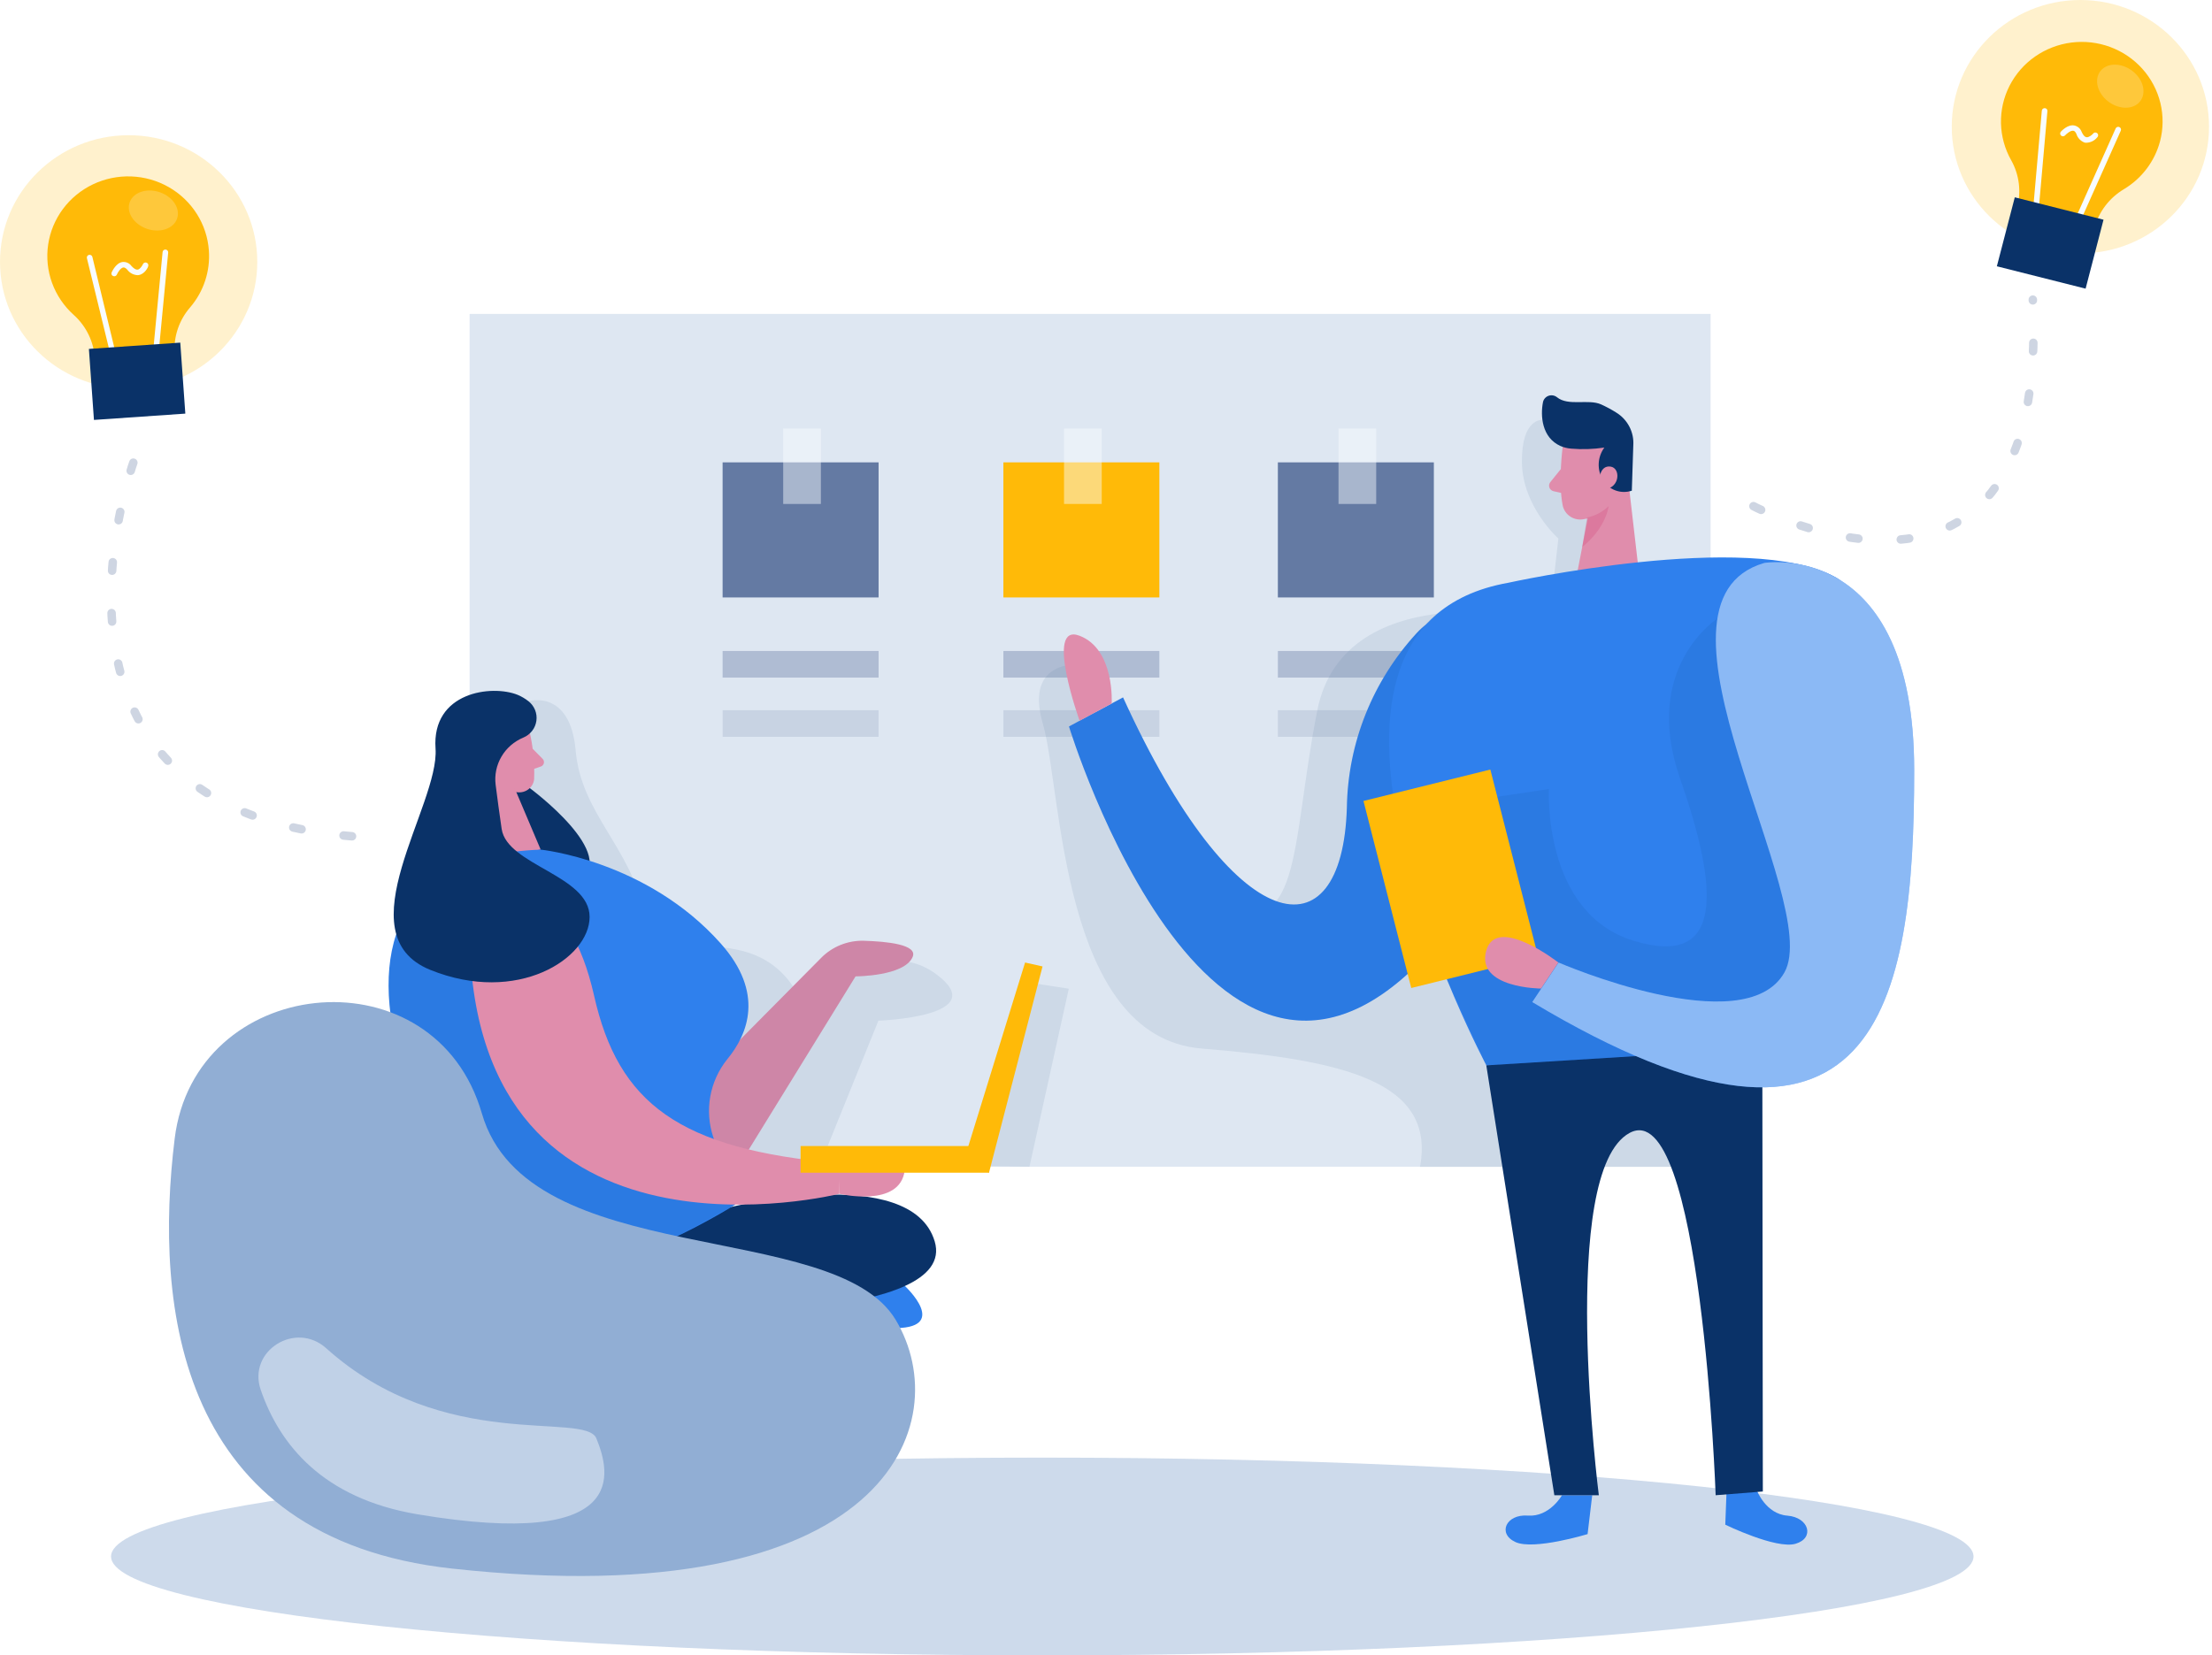 <svg width="521" height="390" viewBox="0 0 521 390" fill="none" xmlns="http://www.w3.org/2000/svg">
<path opacity="0.2" d="M30.299 91.55C47.033 91.55 60.598 78.187 60.598 61.703C60.598 45.22 47.033 31.857 30.299 31.857C13.565 31.857 0 45.22 0 61.703C0 78.187 13.565 91.55 30.299 91.55Z" fill="#FFBA08"/>
<path opacity="0.2" d="M490.002 59.693C506.736 59.693 520.302 46.33 520.302 29.846C520.302 13.363 506.736 0 490.002 0C473.269 0 459.703 13.363 459.703 29.846C459.703 46.33 473.269 59.693 490.002 59.693Z" fill="#FFBA08"/>
<path opacity="0.3" d="M402.899 73.961H110.612V274.888H402.899V73.961Z" fill="#91AED4"/>
<path opacity="0.08" d="M363.243 98.937C363.243 98.937 358.344 98.49 358.465 108.931C358.586 119.371 367.053 126.877 367.053 126.877L364.891 145.807C364.891 145.807 316.69 134.92 310.264 167.387C303.839 199.855 306.938 223.461 285.695 212.515C264.453 201.568 254.776 156.56 254.776 156.56C254.776 156.56 241.093 154.966 245.629 170.53C250.165 186.094 249.787 244.327 283.05 247.038C316.312 249.748 338.235 254.708 334.455 274.933H405.955V202.238L378.74 124.792L375.761 104.537L363.243 98.937Z" fill="#0A3268"/>
<path opacity="0.08" d="M124.462 165.198C124.462 165.198 134.32 162.22 135.59 176.86C136.86 191.5 148.32 199.408 151.722 214.883C155.124 230.357 178.166 213.84 188.916 236.091C188.916 236.091 206.953 219.47 220.5 229.508C234.047 239.546 206.892 240.47 206.892 240.47L194.948 270.003L230.6 270.465L242.045 231.444L251.736 232.934L242.468 274.903L138.825 273.176L124.416 208.553L116.736 184.962L124.462 165.198Z" fill="#0A3268"/>
<path d="M170.622 280.146L201.511 230.029C201.511 230.029 213.047 230.029 214.967 225.427C216.161 222.553 208.995 221.808 203.446 221.644C201.58 221.596 199.724 221.93 197.996 222.625C196.268 223.32 194.705 224.36 193.407 225.681L155.382 264.061C155.382 264.061 147.928 287.012 170.622 280.146Z" fill="#E08DAC"/>
<path opacity="0.08" d="M170.622 280.146L201.511 230.029C201.511 230.029 213.047 230.029 214.967 225.427C216.161 222.553 208.995 221.808 203.446 221.644C201.58 221.596 199.724 221.93 197.996 222.625C196.268 223.32 194.705 224.36 193.407 225.681L155.382 264.061C155.382 264.061 147.928 287.012 170.622 280.146Z" fill="#0A3268"/>
<path d="M213.136 302.978C213.136 302.978 224.264 313.314 209.84 312.897C195.417 312.48 200.739 301.429 213.136 302.978Z" fill="#2F80ED"/>
<path d="M124.78 185.677C124.78 185.677 146.34 201.553 136.18 207.689C126.019 213.825 118.157 184.187 118.157 184.187L124.78 185.677Z" fill="#0A3268"/>
<path opacity="0.45" d="M245.492 390C366.629 390 464.829 379.571 464.829 366.707C464.829 353.842 366.629 343.413 245.492 343.413C124.356 343.413 26.156 353.842 26.156 366.707C26.156 379.571 124.356 390 245.492 390Z" fill="#91AED4"/>
<path d="M124.673 172.124C125.567 175.875 125.949 179.726 125.807 183.577C125.758 184.032 125.619 184.474 125.396 184.876C125.173 185.277 124.871 185.632 124.509 185.918C124.146 186.205 123.729 186.418 123.283 186.545C122.836 186.673 122.368 186.712 121.907 186.66C120.408 186.591 118.962 186.098 117.742 185.239C116.522 184.381 115.579 183.193 115.027 181.819L112.003 176.13C111.528 174.934 111.442 173.621 111.759 172.374C112.076 171.127 112.78 170.009 113.772 169.175C117.341 165.824 123.902 167.969 124.673 172.124Z" fill="#E08DAC"/>
<path d="M112.638 179.66L114.8 202.238L127.349 200.168L120.742 184.575L112.638 179.66Z" fill="#E08DAC"/>
<path d="M118.157 179.004C118.157 179.004 117.719 176.383 115.738 176.874C113.758 177.366 114.378 181.179 117.16 181.134L118.157 179.004Z" fill="#E08DAC"/>
<path d="M125.476 176.428L127.804 178.781C127.937 178.914 128.034 179.078 128.084 179.258C128.135 179.438 128.139 179.628 128.095 179.809C128.051 179.991 127.961 180.158 127.834 180.296C127.706 180.434 127.545 180.538 127.366 180.598L124.78 181.477L125.476 176.428Z" fill="#E08DAC"/>
<path d="M171.634 284.495C171.634 284.495 214.558 273.771 220.152 292.462C225.746 311.154 160.128 309.307 160.128 309.307L145.19 297.66L171.634 284.495Z" fill="#0A3268"/>
<path d="M127.349 200.168C127.349 200.168 152.342 202.685 169.759 222.285C180.116 233.931 176.2 243.627 171.271 249.584C169.229 252.135 167.862 255.146 167.292 258.346C166.722 261.546 166.967 264.835 168.005 267.918L173.176 283.81C173.176 283.81 145.583 301.339 128.166 299.507C110.748 297.675 55.699 202.834 127.349 200.168Z" fill="#2F80ED"/>
<path opacity="0.08" d="M93.391 220.095C91.537 226.035 91.022 232.302 91.88 238.459C93.543 247.484 102.221 307.445 159.508 291.256L173.191 283.81L158.677 271.716L130.918 243.046L118.822 220.051L93.391 220.095Z" fill="#0A3268"/>
<path d="M112.956 260.606C100.68 223.953 45.827 229.955 41.14 268.276C36.286 307.848 41.775 362.447 106.44 369.551C209.252 380.811 225.475 335.058 210.96 310.945C196.445 286.833 124.281 299.507 113.501 262.333C113.319 261.737 113.153 261.172 112.956 260.606Z" fill="#91AED4"/>
<path d="M197.715 281.263C197.715 281.263 212.048 284.688 213.091 275.693L197.427 274.873L197.715 281.263Z" fill="#E08DAC"/>
<path d="M110.612 221.138C110.578 219.21 111.073 217.31 112.043 215.635C113.013 213.961 114.423 212.576 116.126 211.624C117.828 210.673 119.759 210.192 121.715 210.23C123.672 210.269 125.582 210.827 127.244 211.844C132.158 215.046 137.011 221.644 139.929 234.587C145.629 259.906 159.856 270.793 197.715 274.069V281.263C197.715 281.263 112.14 302.709 110.612 221.138Z" fill="#E08DAC"/>
<path d="M123.253 173.777C124.071 173.439 124.785 172.897 125.327 172.204C125.868 171.512 126.216 170.692 126.338 169.827C126.46 168.961 126.352 168.079 126.023 167.268C125.694 166.456 125.156 165.743 124.462 165.198C123.691 164.594 122.842 164.093 121.937 163.709C115.889 161.251 101.647 162.979 102.584 176.368C103.522 189.757 80.843 220.185 101.33 228.495C121.816 236.806 138.871 225.829 138.871 216.029C138.871 206.23 119.443 203.876 118.157 195.298C117.643 191.798 117.144 188.089 116.736 184.872C116.454 182.577 116.938 180.254 118.113 178.252C119.288 176.251 121.092 174.68 123.253 173.777Z" fill="#0A3268"/>
<path d="M232.943 270.003H188.568V276.288H232.943V270.003Z" fill="#FFBA08"/>
<path d="M227.107 273.161L241.44 226.768L245.553 227.691L232.943 276.289L227.107 273.161Z" fill="#FFBA08"/>
<path opacity="0.45" d="M76.837 317.648C69.61 311.139 58.271 318.273 61.4 327.418C65.83 340.33 76.006 353.02 98.367 356.773C148.609 365.188 143.725 346.883 140.474 338.901C137.829 332.407 104.551 342.549 76.837 317.648Z" fill="#F8FCFF"/>
<path opacity="0.39" d="M273.07 153.373H236.33V159.643H273.07V153.373Z" fill="#647AA3"/>
<path opacity="0.18" d="M273.07 167.328H236.33V173.598H273.07V167.328Z" fill="#647AA3"/>
<path opacity="0.39" d="M337.72 153.373H300.98V159.643H337.72V153.373Z" fill="#647AA3"/>
<path opacity="0.18" d="M337.72 167.328H300.98V173.598H337.72V167.328Z" fill="#647AA3"/>
<path d="M357.784 149.337C356.287 147.649 354.444 146.292 352.377 145.357C350.309 144.421 348.064 143.927 345.789 143.907C343.514 143.888 341.26 144.343 339.177 145.242C337.093 146.142 335.226 147.466 333.699 149.128C323.31 160.42 317.456 175.056 317.234 190.294C316.161 225.606 290.836 222.106 264.513 164.304L251.782 171.155C251.782 171.155 286.648 285.344 339.913 220.587C372.344 181.179 366.962 159.926 357.784 149.337Z" fill="#2F80ED"/>
<path opacity="0.08" d="M352.266 144.332C350.159 142.796 347.578 142.025 344.96 142.15C342.342 142.275 339.848 143.288 337.902 145.018C331.487 150.763 326.342 157.748 322.786 165.537C319.23 173.327 317.34 181.754 317.234 190.294C316.161 225.606 290.836 222.106 264.513 164.305L251.782 171.155C251.782 171.155 286.648 285.344 339.913 220.587C378.634 173.538 363.454 152.375 352.266 144.332Z" fill="#0A3268"/>
<path d="M368.065 105.267C368.065 105.267 366.962 113.503 368.065 119.074C368.177 119.613 368.396 120.126 368.71 120.582C369.024 121.037 369.428 121.427 369.896 121.727C370.365 122.028 370.889 122.234 371.439 122.333C371.989 122.433 372.554 122.423 373.1 122.305C374.872 122.035 376.527 121.268 377.868 120.095C379.209 118.923 380.178 117.394 380.66 115.693L383.517 108.544C383.933 107.049 383.866 105.464 383.324 104.009C382.782 102.554 381.792 101.302 380.493 100.427C376.124 96.853 368.473 100.204 368.065 105.267Z" fill="#E08DAC"/>
<path d="M383.124 109.839L386.254 136.916L370.983 137.556L374.839 117.599L383.124 109.839Z" fill="#E08DAC"/>
<path d="M370.076 105.699C372.677 105.92 375.296 105.835 377.877 105.446C377.074 106.543 376.613 107.848 376.552 109.2C376.49 110.552 376.83 111.892 377.53 113.056C378.189 114.195 379.23 115.071 380.475 115.536C381.719 116.001 383.088 116.024 384.348 115.603L384.696 104.924C384.799 103.398 384.48 101.873 383.771 100.511C383.063 99.15 381.993 98.004 380.674 97.195C379.541 96.48 378.359 95.843 377.136 95.288C374.113 93.918 369.41 95.78 366.704 93.576C366.431 93.359 366.105 93.216 365.759 93.159C365.412 93.103 365.057 93.135 364.727 93.254C364.397 93.372 364.104 93.572 363.876 93.834C363.647 94.097 363.491 94.413 363.423 94.752C362.788 97.969 363.151 103.107 367.536 105.073C368.34 105.422 369.199 105.634 370.076 105.699Z" fill="#0A3268"/>
<path d="M376.698 112.773C376.698 112.773 376.909 109.571 379.343 109.929C381.778 110.286 381.49 114.888 378.164 115.186L376.698 112.773Z" fill="#E08DAC"/>
<path d="M367.642 110.495L365.147 113.592C365.006 113.768 364.913 113.976 364.875 114.197C364.837 114.418 364.855 114.644 364.929 114.856C365.003 115.068 365.129 115.258 365.296 115.409C365.464 115.561 365.667 115.668 365.888 115.722L369.093 116.452L367.642 110.495Z" fill="#E08DAC"/>
<path opacity="0.31" d="M373.795 121.933C375.716 121.541 377.48 120.61 378.875 119.252C378.875 119.252 378.421 124.211 372.661 128.888L373.795 121.933Z" fill="#D24E7F"/>
<path d="M355.229 137.303C355.229 137.303 411.971 124.777 432.337 136.007C452.703 147.237 412.773 253.01 412.773 253.01L350.118 251.059C350.118 251.059 295.25 147.981 355.229 137.303Z" fill="#2F80ED"/>
<path d="M367.899 352.275C367.899 352.275 364.981 357.458 359.855 357.071C354.73 356.683 352.628 361.33 356.952 363.311C361.277 365.292 373.931 361.434 373.931 361.434L375.02 352.275H367.899Z" fill="#2F80ED"/>
<path d="M413.801 351.128C413.801 351.128 415.872 356.683 420.983 357.085C426.093 357.487 427.484 362.387 422.903 363.713C418.322 365.038 406.362 359.215 406.362 359.215L406.71 349.996L413.801 351.128Z" fill="#2F80ED"/>
<path d="M261.837 165.749C261.837 165.749 262.623 152.986 254.277 149.783C245.931 146.581 254.277 169.8 254.277 169.8L261.837 165.749Z" fill="#E08DAC"/>
<path opacity="0.08" d="M404.488 145.747C404.488 145.747 386.571 157.2 395.688 183.323C404.805 209.446 406.272 228.197 384.772 221.644C363.272 215.091 364.814 185.9 364.814 185.9L342.861 189.176L340.744 230.699L350.073 250.999L404.503 247.633L426.683 242.048L434.938 214.748L419.819 168.34L404.488 145.747Z" fill="#0A3268"/>
<path d="M350.073 250.999L366.099 352.275H376.577C376.577 352.275 366.87 276.11 383.819 266.92C400.768 257.731 404.094 352.275 404.094 352.275L415.207 351.396L415.086 246.978L350.073 250.999Z" fill="#0A3268"/>
<path d="M415.555 132.626C415.555 132.626 450.858 126.758 450.858 181.477C450.858 236.195 442.361 284.897 360.898 236.091L367.097 226.768C367.097 226.768 410.943 245.802 420.302 229.091C429.661 212.381 383.683 141.905 415.555 132.626Z" fill="#2F80ED"/>
<path opacity="0.46" d="M415.555 132.626C415.555 132.626 450.858 126.758 450.858 181.477C450.858 236.195 442.361 284.897 360.898 236.091L367.097 226.768C367.097 226.768 410.943 245.802 420.302 229.091C429.661 212.381 383.683 141.905 415.555 132.626Z" fill="#F8FCFF"/>
<path d="M273.07 108.931H236.33V140.758H273.07V108.931Z" fill="#FFBA08"/>
<path opacity="0.46" d="M259.493 100.963H250.618V118.73H259.493V100.963Z" fill="#F8FCFF"/>
<path d="M206.938 108.931H170.198V140.758H206.938V108.931Z" fill="#647AA3"/>
<path opacity="0.46" d="M193.346 100.963H184.471V118.73H193.346V100.963Z" fill="#F8FCFF"/>
<path d="M337.72 108.931H300.98V140.758H337.72V108.931Z" fill="#647AA3"/>
<path d="M351.025 181.302L321.143 188.707L332.396 232.774L362.279 225.369L351.025 181.302Z" fill="#FFBA08"/>
<path opacity="0.46" d="M324.142 100.963H315.267V118.73H324.142V100.963Z" fill="#F8FCFF"/>
<path d="M367.051 226.768C367.051 226.768 352.34 215.3 350.027 224.072C347.714 232.844 362.969 232.904 362.969 232.904L367.051 226.768Z" fill="#E08DAC"/>
<path opacity="0.39" d="M206.938 153.373H170.198V159.643H206.938V153.373Z" fill="#647AA3"/>
<path opacity="0.18" d="M206.938 167.328H170.198V173.598H206.938V167.328Z" fill="#647AA3"/>
<path d="M508.765 33.287C509.539 30.32 509.563 27.211 508.835 24.232C508.106 21.254 506.649 18.497 504.589 16.202C502.529 13.906 499.929 12.144 497.017 11.067C494.106 9.991 490.971 9.633 487.886 10.026C484.802 10.419 481.862 11.551 479.325 13.322C476.787 15.093 474.728 17.449 473.329 20.185C471.93 22.921 471.232 25.953 471.297 29.016C471.363 32.079 472.189 35.079 473.704 37.755C475.609 41.163 476.108 45.164 475.095 48.925L474.943 49.55L493.192 54.153L493.313 53.691C494.342 49.874 496.835 46.6 500.268 44.561C504.476 42.029 507.522 37.987 508.765 33.287Z" fill="#FFBA08"/>
<path d="M479.298 50.727C479.145 50.692 479.01 50.603 478.918 50.477C478.826 50.351 478.784 50.196 478.799 50.042L480.916 26.078C480.924 25.992 480.949 25.908 480.989 25.832C481.03 25.755 481.086 25.687 481.153 25.632C481.22 25.576 481.298 25.535 481.382 25.509C481.466 25.483 481.554 25.474 481.642 25.483C481.728 25.488 481.812 25.511 481.889 25.549C481.966 25.588 482.035 25.642 482.09 25.707C482.145 25.773 482.186 25.849 482.21 25.931C482.235 26.012 482.242 26.098 482.231 26.183L480.115 50.146C480.109 50.232 480.086 50.315 480.047 50.392C480.008 50.468 479.954 50.537 479.887 50.592C479.821 50.648 479.744 50.69 479.661 50.715C479.578 50.741 479.491 50.75 479.404 50.742L479.298 50.727Z" fill="#F8FCFF"/>
<path d="M488.914 53.155H488.808C488.648 53.083 488.523 52.952 488.461 52.79C488.399 52.629 488.404 52.449 488.475 52.291L498.303 30.279C498.336 30.198 498.385 30.125 498.448 30.063C498.51 30.002 498.585 29.954 498.667 29.922C498.749 29.89 498.837 29.874 498.925 29.877C499.013 29.879 499.1 29.899 499.18 29.936C499.34 30.007 499.465 30.138 499.527 30.3C499.59 30.462 499.584 30.642 499.513 30.8L489.685 52.812C489.615 52.947 489.5 53.054 489.36 53.116C489.22 53.178 489.063 53.192 488.914 53.155Z" fill="#F8FCFF"/>
<path d="M495.451 51.761L474.55 46.489L470.328 62.736L491.229 68.007L495.451 51.761Z" fill="#0A3268"/>
<path d="M491.03 33.599C490.563 33.434 490.142 33.163 489.801 32.809C489.46 32.455 489.207 32.027 489.064 31.559C488.868 31.097 488.611 30.844 488.338 30.799C487.703 30.695 486.736 31.514 486.373 31.916C486.254 32.036 486.093 32.106 485.923 32.112C485.753 32.118 485.587 32.06 485.459 31.949C485.332 31.839 485.252 31.684 485.236 31.517C485.22 31.351 485.27 31.184 485.375 31.052C485.541 30.874 487.023 29.265 488.55 29.563C488.945 29.644 489.312 29.824 489.617 30.084C489.921 30.345 490.152 30.678 490.289 31.052C490.531 31.589 490.909 32.259 491.453 32.333C491.997 32.408 492.783 31.753 492.965 31.514C493.016 31.436 493.083 31.37 493.162 31.319C493.242 31.268 493.331 31.235 493.424 31.221C493.517 31.207 493.612 31.213 493.703 31.238C493.794 31.263 493.879 31.306 493.951 31.366C494.023 31.426 494.082 31.5 494.123 31.583C494.164 31.667 494.187 31.758 494.189 31.851C494.192 31.944 494.174 32.036 494.138 32.122C494.101 32.208 494.047 32.285 493.978 32.348C493.652 32.758 493.233 33.086 492.756 33.309C492.278 33.531 491.754 33.641 491.226 33.629L491.03 33.599Z" fill="#F8FCFF"/>
<path opacity="0.21" d="M504.067 23.877C505.633 21.888 504.812 18.678 502.232 16.706C499.653 14.735 496.292 14.748 494.726 16.737C493.159 18.725 493.98 21.936 496.56 23.907C499.139 25.879 502.5 25.865 504.067 23.877Z" fill="#F8FCFF"/>
<path d="M49.199 59.023C48.983 55.962 48.009 52.999 46.362 50.395C44.714 47.791 42.444 45.624 39.749 44.085C37.054 42.546 34.017 41.681 30.904 41.567C27.791 41.453 24.697 42.092 21.893 43.429C19.09 44.766 16.661 46.76 14.821 49.236C12.982 51.712 11.786 54.595 11.34 57.632C10.894 60.669 11.21 63.767 12.262 66.656C13.314 69.544 15.069 72.134 17.372 74.199C20.298 76.832 22.075 80.477 22.332 84.372V85.012L41.125 83.686V83.225C40.869 79.282 42.188 75.396 44.799 72.397C47.975 68.672 49.553 63.875 49.199 59.023Z" fill="#FFBA08"/>
<path d="M26.867 84.729C26.712 84.743 26.557 84.701 26.432 84.61C26.306 84.52 26.219 84.387 26.186 84.237L20.471 60.825C20.451 60.743 20.448 60.657 20.461 60.574C20.474 60.49 20.505 60.41 20.55 60.338C20.595 60.266 20.654 60.204 20.723 60.154C20.793 60.105 20.872 60.07 20.955 60.05C21.126 60.01 21.305 60.037 21.455 60.126C21.605 60.215 21.714 60.359 21.757 60.527L27.411 83.924C27.431 84.009 27.434 84.096 27.42 84.181C27.406 84.266 27.375 84.348 27.328 84.421C27.282 84.495 27.221 84.558 27.15 84.609C27.079 84.659 26.998 84.695 26.912 84.714L26.867 84.729Z" fill="#F8FCFF"/>
<path d="M36.724 84.044H36.603C36.429 84.025 36.27 83.939 36.16 83.805C36.049 83.672 35.997 83.5 36.014 83.329L38.297 59.38C38.304 59.294 38.329 59.211 38.37 59.135C38.411 59.059 38.467 58.992 38.535 58.938C38.602 58.884 38.681 58.844 38.764 58.82C38.848 58.796 38.936 58.789 39.023 58.799C39.197 58.818 39.356 58.904 39.467 59.038C39.577 59.171 39.629 59.343 39.612 59.514L37.329 83.463C37.315 83.615 37.246 83.757 37.136 83.863C37.025 83.97 36.879 84.034 36.724 84.044Z" fill="#F8FCFF"/>
<path d="M42.46 80.72L20.938 82.206L22.128 98.935L43.651 97.448L42.46 80.72Z" fill="#0A3268"/>
<path d="M32.478 64.831C31.985 64.82 31.502 64.695 31.066 64.468C30.63 64.24 30.254 63.916 29.968 63.521C29.62 63.148 29.303 62.97 29.031 63.014C28.396 63.119 27.73 64.191 27.519 64.697C27.486 64.776 27.437 64.848 27.376 64.908C27.314 64.968 27.241 65.015 27.161 65.047C27.081 65.079 26.995 65.095 26.908 65.094C26.822 65.092 26.736 65.074 26.657 65.04C26.576 65.009 26.501 64.962 26.439 64.902C26.376 64.842 26.326 64.77 26.293 64.691C26.259 64.612 26.241 64.527 26.242 64.441C26.242 64.355 26.26 64.27 26.294 64.191C26.4 63.968 27.292 61.972 28.819 61.734C29.226 61.683 29.639 61.743 30.014 61.905C30.39 62.068 30.713 62.328 30.951 62.657C31.359 63.104 31.934 63.61 32.463 63.521C32.992 63.431 33.536 62.553 33.657 62.255C33.689 62.175 33.736 62.101 33.797 62.039C33.857 61.977 33.93 61.928 34.01 61.893C34.09 61.858 34.176 61.84 34.263 61.838C34.351 61.836 34.438 61.851 34.519 61.883C34.6 61.914 34.675 61.961 34.738 62.02C34.801 62.08 34.851 62.151 34.886 62.23C34.922 62.309 34.941 62.394 34.942 62.48C34.944 62.566 34.929 62.651 34.897 62.731C34.897 62.91 34.141 64.549 32.69 64.802L32.478 64.831Z" fill="#F8FCFF"/>
<path opacity="0.21" d="M41.697 51.535C42.547 49.161 40.74 46.37 37.661 45.3C34.582 44.23 31.397 45.287 30.547 47.661C29.697 50.034 31.504 52.826 34.583 53.896C37.662 54.966 40.847 53.909 41.697 51.535Z" fill="#F8FCFF"/>
<path opacity="0.32" d="M412.999 119.252C412.999 119.252 482.866 156.486 478.798 70.595" stroke="#647AA3" stroke-width="2" stroke-linecap="round" stroke-linejoin="round" stroke-dasharray="2 10"/>
<path opacity="0.32" d="M31.403 109.005C31.403 109.005 1.406 191.947 85.319 197.204" stroke="#647AA3" stroke-width="2" stroke-linecap="round" stroke-linejoin="round" stroke-dasharray="2 10"/>
</svg>
